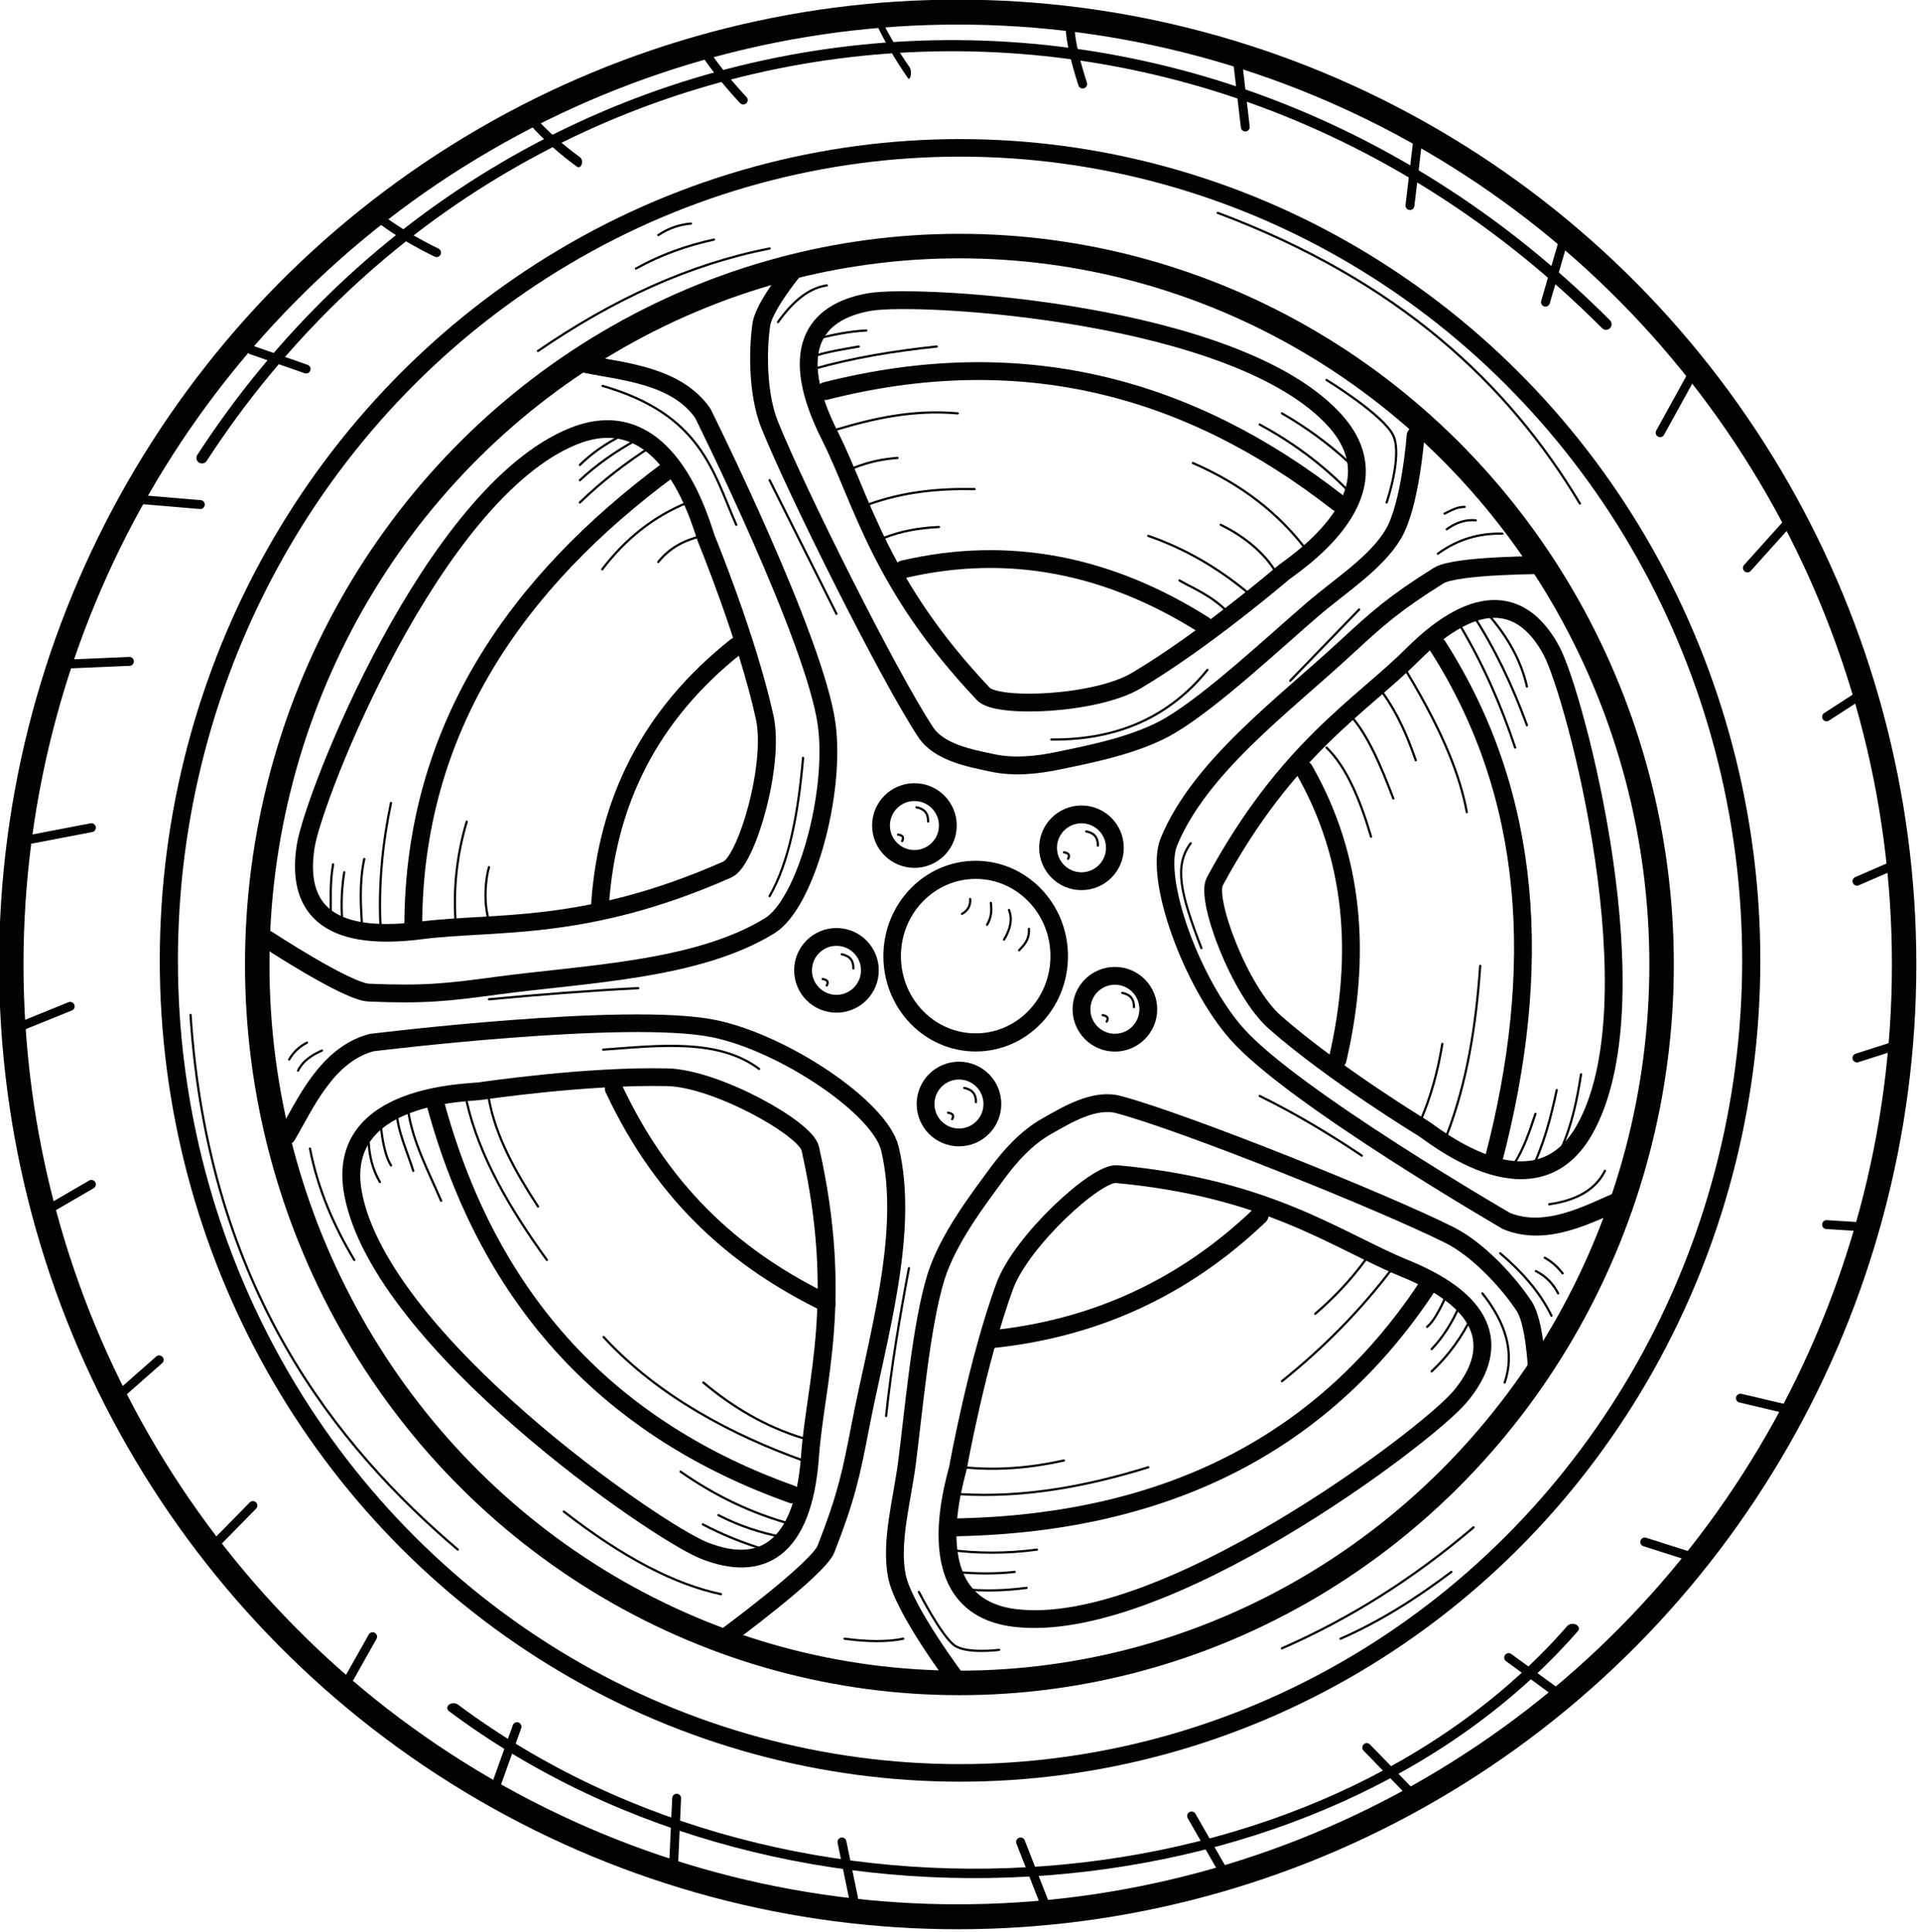 <?xml version="1.0" encoding="UTF-8" standalone="no"?>
<!DOCTYPE svg PUBLIC "-//W3C//DTD SVG 1.1//EN" "http://www.w3.org/Graphics/SVG/1.1/DTD/svg11.dtd">
<svg width="100%" height="100%" viewBox="0 0 862 867" version="1.1" xmlns="http://www.w3.org/2000/svg" xmlns:xlink="http://www.w3.org/1999/xlink" xml:space="preserve" xmlns:serif="http://www.serif.com/" style="fill-rule:evenodd;clip-rule:evenodd;stroke-linecap:round;stroke-linejoin:round;stroke-miterlimit:1.5;">
    <g transform="matrix(1,0,0,1,-1484.46,-684.464)">
        <path d="M2040.12,712.185L2043.54,741.473" style="fill:none;stroke:rgb(2,2,2);stroke-width:4px;"/>
        <path d="M1964.84,696.032C1965.03,703.046 1967.3,712.144 1970.53,722.192" style="fill:none;stroke:rgb(2,2,2);stroke-width:4px;"/>
        <g transform="matrix(0.997,0.399,-0.386,0.964,450.701,-710.266)">
            <path d="M1655.52,782.929C1662.81,788.414 1671.22,793.338 1680.45,797.852" style="fill:none;stroke:rgb(2,2,2);stroke-width:3.79px;"/>
        </g>
        <g>
            <path d="M1929.31,1089.71C1929.73,1092.99 1929.62,1096.27 1927.6,1099.55" style="fill:none;stroke:rgb(2,2,2);stroke-width:1px;"/>
            <path d="M1937.45,1092.9C1939.04,1096.94 1938.18,1101.39 1935.23,1106.19" style="fill:none;stroke:rgb(2,2,2);stroke-width:1px;"/>
            <path d="M1946.41,1101.38C1946.78,1106.55 1943.57,1109.23 1942,1111" style="fill:none;stroke:rgb(2,2,2);stroke-width:1px;"/>
            <g>
                <path d="M1771,1128C1748.67,1129.14 1726.33,1130.89 1704,1133" style="fill:none;stroke:rgb(2,2,2);stroke-width:1px;"/>
                <path d="M1618.28,1165C1620.24,1160.92 1624.13,1158.13 1629,1156" style="fill:none;stroke:rgb(2,2,2);stroke-width:1px;"/>
                <g>
                    <path d="M1667.71,1183.1C1669.85,1197.17 1676.72,1209.96 1682.5,1223.42" style="fill:none;stroke:rgb(2,2,2);stroke-width:1px;"/>
                    <path d="M1827.9,1380C1817.83,1377 1808.56,1373.19 1800,1368.67" style="fill:none;stroke:rgb(2,2,2);stroke-width:1px;"/>
                    <path d="M1863.64,1420C1873.79,1421.37 1882.69,1421.48 1890,1420" style="fill:none;stroke:rgb(2,2,2);stroke-width:1px;"/>
                    <path d="M1910,1380C1923.03,1381.81 1936.36,1381.83 1950,1380" style="fill:none;stroke:rgb(2,2,2);stroke-width:1px;"/>
                    <path d="M2134.26,1265C2131.23,1271.6 2128.2,1277.66 2125.16,1280" style="fill:none;stroke:rgb(2,2,2);stroke-width:1px;"/>
                    <path d="M2178,1249C2180.67,1250.5 2183.33,1252.56 2186,1256" style="fill:none;stroke:rgb(2,2,2);stroke-width:1px;"/>
                    <path d="M2164.7,1206.11C2168.52,1200.06 2171.2,1192.3 2173.8,1184.42" style="fill:none;stroke:rgb(2,2,2);stroke-width:1px;"/>
                    <path d="M2140,965.258C2150.86,983.505 2158.59,1001.75 2164.7,1020" style="fill:none;stroke:rgb(2,2,2);stroke-width:1px;"/>
                    <path d="M2090,892C2080.75,883.42 2070.71,876.153 2060,870" style="fill:none;stroke:rgb(2,2,2);stroke-width:1px;"/>
                    <g>
                        <path d="M1623.62,1200C1627.17,1218.21 1634.29,1234.63 1643.52,1250" style="fill:none;stroke:rgb(2,2,2);stroke-width:1px;"/>
                        <path d="M1808.12,1400C1787.58,1395.65 1764.2,1383.64 1737.6,1362.92" style="fill:none;stroke:rgb(2,2,2);stroke-width:1px;"/>
                        <path d="M1933,1425C1933,1425 1918.43,1426.92 1913,1423C1907,1418.67 1897,1399 1897,1399" style="fill:none;stroke:rgb(2,2,2);stroke-width:1px;"/>
                        <g>
                            <path d="M2050,1176.38C2065.61,1184.03 2080.87,1193.11 2095.87,1203.18" style="fill:none;stroke:rgb(2,2,2);stroke-width:1px;"/>
                            <path d="M2180,1225C2193.05,1223.15 2201.05,1217.92 2205,1210" style="fill:none;stroke:rgb(2,2,2);stroke-width:1px;"/>
                            <path d="M2019,1063C2011.45,1073.17 2014.44,1085.67 2023.83,1110" style="fill:none;stroke:rgb(2,2,2);stroke-width:1px;"/>
                            <path d="M2026.55,985.138C2009.58,1006.08 1986.34,1016.69 1956.48,1016.4" style="fill:none;stroke:rgb(2,2,2);stroke-width:1px;"/>
                            <path d="M2080,855C2080,855 2105.83,870.833 2110,880C2114.17,889.167 2107,910 2107,910" style="fill:none;stroke:rgb(2,2,2);stroke-width:1px;"/>
                            <path d="M1815,920C1804.47,896.142 1799.42,870.496 1755,857.673" style="fill:none;stroke:rgb(2,2,2);stroke-width:1px;"/>
                            <path d="M1833.75,829.007C1840.49,819.607 1847.72,813.673 1855.65,812.567" style="fill:none;stroke:rgb(2,2,2);stroke-width:1px;"/>
                            <g>
                                <path d="M1638,1096C1637.59,1089.33 1637.96,1082.67 1639,1076" style="fill:none;stroke:rgb(2,2,2);stroke-width:1px;"/>
                                <path d="M1655.28,1100C1654.41,1081.62 1656.13,1063.25 1660,1044.87" style="fill:none;stroke:rgb(2,2,2);stroke-width:1px;"/>
                                <path d="M1882.29,1320C1884.63,1297.89 1888.37,1275.79 1892.53,1253.69" style="fill:none;stroke:rgb(2,2,2);stroke-width:1px;"/>
                                <path d="M1755.29,1155.59C1780.9,1153.7 1807.08,1150.62 1825.25,1164.24" style="fill:none;stroke:rgb(2,2,2);stroke-width:1px;"/>
                                <path d="M1830,900L1860,960" style="fill:none;stroke:rgb(2,2,2);stroke-width:1px;"/>
                                <path d="M1570,1140C1578.07,1263.06 1635.77,1333.88 1690,1380" style="fill:none;stroke:rgb(2,2,2);stroke-width:1px;"/>
                                <path d="M2086.3,1420C2103.4,1412.54 2119.92,1402.2 2136.07,1390" style="fill:none;stroke:rgb(2,2,2);stroke-width:1px;"/>
                                <path d="M2031.16,780C2112.17,810.415 2161.35,856.36 2193.77,910.474" style="fill:none;stroke:rgb(2,2,2);stroke-width:1px;"/>
                                <path d="M1770,805C1780.91,798.905 1792.63,794.698 1805,792" style="fill:none;stroke:rgb(2,2,2);stroke-width:1px;"/>
                                <path d="M1780,790C1784.89,786.726 1789.78,785.241 1794.67,784.811" style="fill:none;stroke:rgb(2,2,2);stroke-width:1px;"/>
                                <path d="M1917.08,1343.04C1932.41,1344.62 1947.39,1343.27 1962.12,1340" style="fill:none;stroke:rgb(2,2,2);stroke-width:1px;"/>
                                <path d="M1915.03,1355.09C1944.38,1356.9 1972.47,1351.54 2000,1343.04" style="fill:none;stroke:rgb(2,2,2);stroke-width:1px;"/>
                                <path d="M2074.95,1274.15C2083.02,1267.23 2090.61,1259.35 2097.47,1250" style="fill:none;stroke:rgb(2,2,2);stroke-width:1px;"/>
                                <path d="M2110,1253.18C2095.24,1272.79 2078.4,1289.65 2060,1304.4" style="fill:none;stroke:rgb(2,2,2);stroke-width:1px;"/>
                                <path d="M2122,1188C2126.87,1176.85 2130.04,1165.12 2132,1153" style="fill:none;stroke:rgb(2,2,2);stroke-width:1px;"/>
                                <path d="M2134,1194C2143.1,1170.31 2147.18,1144.61 2149,1118" style="fill:none;stroke:rgb(2,2,2);stroke-width:1px;"/>
                                <path d="M2116,986C2133.13,1014.42 2140.16,1033.63 2143,1049" style="fill:none;stroke:rgb(2,2,2);stroke-width:1px;"/>
                                <path d="M2090,1004.82C2098.26,1013.36 2104.58,1028.62 2110,1042.84" style="fill:none;stroke:rgb(2,2,2);stroke-width:1px;"/>
                                <path d="M2080,1020C2088.81,1028.51 2094.98,1042.96 2100,1060" style="fill:none;stroke:rgb(2,2,2);stroke-width:1px;"/>
                                <path d="M2036.37,960C2028.98,951.82 2019.57,948.326 2014,945" style="fill:none;stroke:rgb(2,2,2);stroke-width:1px;"/>
                                <g>
                                    <path d="M2056.5,940C2050.66,931.028 2041.19,924.232 2032.5,920" style="fill:none;stroke:rgb(2,2,2);stroke-width:1px;"/>
                                    <path d="M2070,930C2058.5,915.291 2042.87,902.251 2020,892.281" style="fill:none;stroke:rgb(2,2,2);stroke-width:1px;"/>
                                    <path d="M1881,926C1888.7,922.868 1897.13,921.415 1906,921" style="fill:none;stroke:rgb(2,2,2);stroke-width:1px;"/>
                                    <path d="M1874,911C1890.22,905.098 1906.16,903.687 1922,904" style="fill:none;stroke:rgb(2,2,2);stroke-width:1px;"/>
                                    <path d="M1867.49,894.562C1875.58,891.344 1881.65,890.49 1887.4,890" style="fill:none;stroke:rgb(2,2,2);stroke-width:1px;"/>
                                    <path d="M1800,925C1792.01,926.692 1785.15,930.267 1780,936.698" style="fill:none;stroke:rgb(2,2,2);stroke-width:1px;"/>
                                    <path d="M1793.22,910C1778.01,916.154 1765.3,926.263 1754.83,940" style="fill:none;stroke:rgb(2,2,2);stroke-width:1px;"/>
                                    <path d="M1704,1097.76C1701.36,1089.45 1702.54,1078.42 1704,1073.68" style="fill:none;stroke:rgb(2,2,2);stroke-width:1px;"/>
                                    <path d="M1689.13,1100C1687.86,1084.42 1689.35,1068.85 1694,1053.27" style="fill:none;stroke:rgb(2,2,2);stroke-width:1px;"/>
                                    <path d="M1704,1178C1707,1194.36 1715.71,1210.25 1726,1226" style="fill:none;stroke:rgb(2,2,2);stroke-width:1px;"/>
                                    <path d="M1694,1179C1699.61,1203.63 1713.77,1227.64 1730,1250" style="fill:none;stroke:rgb(2,2,2);stroke-width:1px;"/>
                                    <path d="M1845,1330C1827.99,1324.8 1813.36,1316.02 1800.23,1305" style="fill:none;stroke:rgb(2,2,2);stroke-width:1px;"/>
                                    <path d="M1575.14,890C1716.03,673.507 2014.32,638.564 2205.5,830" style="fill:none;stroke:rgb(2,2,2);stroke-width:5px;"/>
                                    <g transform="matrix(-0.797,-9.7642e-17,7.28026e-17,-0.594,3445.87,1944.09)">
                                        <path d="M1575.14,890C1716.03,673.507 2014.32,638.564 2205.5,830" style="fill:none;stroke:rgb(2,2,2);stroke-width:7.11px;"/>
                                    </g>
                                    <path d="M2120,880C2120,880 2117.7,911.193 2110,924.177C2102.28,937.184 2086.25,947.262 2073.69,958.04C2057.03,972.344 2028.95,998.701 2010,1010C1994.98,1018.95 1973.33,1023.02 1960,1025.83C1950.21,1027.9 1939.79,1028.99 1930,1026.9C1920,1024.77 1906.06,1022.24 1900,1013.04C1883.33,987.742 1842.28,905.632 1830,875.126C1824.36,861.126 1824.63,840.854 1826.3,830C1827.53,822.013 1840,806.686 1840,806.686" style="fill:none;stroke:rgb(2,2,2);stroke-width:8px;"/>
                                    <g transform="matrix(-0.765,0.682,-0.687,-0.77,4136.2,664.504)">
                                        <path d="M2120.87,872.075C2120.87,872.075 2117.7,911.193 2110,924.177C2102.28,937.184 2086.25,947.262 2073.69,958.04C2057.03,972.344 2028.95,998.701 2010,1010C1994.98,1018.95 1973.33,1023.02 1960,1025.83C1950.21,1027.9 1939.79,1028.99 1930,1026.9C1920,1024.77 1906.06,1022.24 1900,1013.04C1883.33,987.742 1842.28,905.632 1830,875.126C1824.36,861.126 1824.63,840.854 1826.3,830C1827.53,822.013 1840,806.686 1840,806.686" style="fill:none;stroke:rgb(2,2,2);stroke-width:7.78px;"/>
                                    </g>
                                    <g transform="matrix(0.321,-0.943,0.97,0.33,229.568,2562.73)">
                                        <path d="M1748,848C1763.67,851.168 1788.26,852.918 1800,870C1800,870 1850.65,971.667 1855.65,1010C1859.68,1040.93 1846.12,1090.11 1830,1100C1797.26,1120.09 1747.53,1121.5 1707.3,1126.92C1685.54,1129.85 1675.13,1131.07 1650,1130C1640.26,1129.59 1597.53,1100.61 1597.53,1100.61" style="fill:none;stroke:rgb(2,2,2);stroke-width:7.92px;"/>
                                    </g>
                                    <path d="M1748,848C1763.67,851.168 1788.26,852.918 1800,870C1800,870 1850.65,971.667 1855.65,1010C1859.68,1040.93 1846.12,1090.11 1830,1100C1797.26,1120.09 1747.53,1121.5 1707.3,1126.92C1685.54,1129.85 1675.13,1131.07 1650,1130C1640.26,1129.59 1604.54,1106.13 1604.54,1106.13" style="fill:none;stroke:rgb(2,2,2);stroke-width:8px;"/>
                                    <g transform="matrix(-0.766,0.529,-0.559,-0.809,4025.93,984.137)">
                                        <path d="M1748,848C1763.67,851.168 1788.26,852.918 1800,870C1800,870 1850.65,971.667 1855.65,1010C1859.68,1040.93 1846.12,1090.11 1830,1100C1797.26,1120.09 1747.53,1121.5 1707.3,1126.92C1685.54,1129.85 1675.13,1131.07 1650,1130C1640.26,1129.59 1604.54,1106.13 1604.54,1106.13" style="fill:none;stroke:rgb(2,2,2);stroke-width:8.35px;"/>
                                    </g>
                                    <path d="M1680,1180C1704.55,1270.25 1759.77,1326.57 1840,1355.21" style="fill:none;stroke:rgb(2,2,2);stroke-width:8px;"/>
                                    <path d="M1760,1173.05C1783.18,1222.58 1817.06,1250.74 1855.65,1269.46" style="fill:none;stroke:rgb(2,2,2);stroke-width:8px;"/>
                                    <path d="M1914.3,1370C2009.72,1367.99 2080.37,1331.2 2126.5,1260" style="fill:none;stroke:rgb(2,2,2);stroke-width:8px;"/>
                                    <path d="M1930,1285.54C1975.07,1280.84 2015.36,1263.14 2050,1230" style="fill:none;stroke:rgb(2,2,2);stroke-width:8px;"/>
                                    <path d="M2070,1030C2092.5,1069.36 2095.87,1113.06 2085,1160" style="fill:none;stroke:rgb(2,2,2);stroke-width:8px;"/>
                                    <path d="M2130,974.54C2172.89,1041.72 2177.32,1119.63 2155,1205" style="fill:none;stroke:rgb(2,2,2);stroke-width:8px;"/>
                                    <path d="M1890,940C1937.73,928.858 1982.58,938.228 2025,965" style="fill:none;stroke:rgb(2,2,2);stroke-width:8px;"/>
                                    <path d="M1855,860C1942.81,837.667 2018.42,858.021 2085,910" style="fill:none;stroke:rgb(2,2,2);stroke-width:8px;"/>
                                    <path d="M1753.88,1090C1757.1,1044.74 1775.79,1005.59 1815.02,974.54" style="fill:none;stroke:rgb(2,2,2);stroke-width:8px;"/>
                                    <path d="M1785,895C1716.58,945.601 1670.17,1011.48 1670,1100" style="fill:none;stroke:rgb(2,2,2);stroke-width:8px;"/>
                                    <g transform="matrix(-0.79,0.669,-0.646,-0.763,4150.71,682.914)">
                                        <path d="M1875,820C1897.15,816.2 2040.43,824.449 2084.1,873.541C2114.58,907.817 2062.61,939.394 2060,942.047C2060,942.047 2024.78,972.129 1994.54,990C1976.32,1000.77 1932.19,1002.53 1926,996C1879.36,946.797 1871.63,909.046 1857,880C1838.07,842.431 1849.26,824.416 1875,820Z" style="fill:none;stroke:rgb(2,2,2);stroke-width:7.86px;"/>
                                    </g>
                                    <g transform="matrix(-0.888,-0.542,0.529,-0.868,3031.62,3108.35)">
                                        <path d="M1875,820C1897.15,816.2 2040.43,824.449 2084.1,873.541C2114.58,907.817 2062.61,939.394 2060,942.047C2060,942.047 2024.78,972.129 1994.54,990C1976.32,1000.77 1932.19,1002.53 1926,996C1879.36,946.797 1871.63,909.046 1857,880C1838.07,842.431 1849.26,824.416 1875,820Z" style="fill:none;stroke:rgb(2,2,2);stroke-width:7.78px;"/>
                                    </g>
                                    <g transform="matrix(0.33,-0.967,0.992,0.339,187.487,2599.5)">
                                        <path d="M1875.64,821.819C1897.79,818.019 2040.43,824.449 2084.1,873.541C2114.58,907.817 2062.61,939.394 2060,942.047C2060,942.047 2024.78,972.129 1994.54,990C1976.32,1000.77 1932.19,1002.53 1926,996C1879.36,946.797 1871.63,909.046 1857,880C1838.07,842.431 1849.9,826.234 1875.64,821.819Z" style="fill:none;stroke:rgb(2,2,2);stroke-width:7.73px;"/>
                                    </g>
                                    <g transform="matrix(0.312,0.95,-0.95,0.312,2375.13,-1060.31)">
                                        <path d="M1875,820C1897.15,816.2 2040.43,824.449 2084.1,873.541C2114.58,907.817 2062.61,939.394 2060,942.047C2060,942.047 2024.78,972.129 1994.54,990C1976.32,1000.77 1932.19,1002.53 1926,996C1879.36,946.797 1871.63,909.046 1857,880C1838.07,842.431 1849.26,824.416 1875,820Z" style="fill:none;stroke:rgb(2,2,2);stroke-width:8px;"/>
                                    </g>
                                    <path d="M1875,820C1897.15,816.2 2040.43,824.449 2084.1,873.541C2114.58,907.817 2062.61,939.394 2060,942.047C2060,942.047 2024.78,972.129 1994.54,990C1976.32,1000.77 1932.19,1002.53 1926,996C1879.36,946.797 1871.63,909.046 1857,880C1838.07,842.431 1849.26,824.416 1875,820Z" style="fill:none;stroke:rgb(2,2,2);stroke-width:8px;"/>
                                    <g transform="matrix(1.399,0,0,1.402,-778.356,-438.844)">
                                        <ellipse cx="1925.34" cy="1110" rx="225.34" ry="230" style="fill:none;stroke:rgb(2,2,2);stroke-width:7.85px;"/>
                                    </g>
                                    <g transform="matrix(3.773,0,0,3.647,-4671.61,-2239.71)">
                                        <ellipse cx="1745.85" cy="920" rx="94.148" ry="100" style="fill:none;stroke:rgb(2,2,2);stroke-width:2.16px;"/>
                                    </g>
                                    <g transform="matrix(1.214,0,0,1.239,-489.286,-288.913)">
                                        <ellipse cx="1980" cy="1135" rx="350" ry="345" style="fill:none;stroke:rgb(2,2,2);stroke-width:9.03px;"/>
                                    </g>
                                    <circle cx="1895" cy="1055" r="15" style="fill:none;stroke:rgb(2,2,2);stroke-width:8px;"/>
                                    <g transform="matrix(1,0,0,1,75,10)">
                                        <circle cx="1895" cy="1055" r="15" style="fill:none;stroke:rgb(2,2,2);stroke-width:8px;"/>
                                    </g>
                                    <g transform="matrix(1,0,0,1,-35,65)">
                                        <circle cx="1895" cy="1055" r="15" style="fill:none;stroke:rgb(2,2,2);stroke-width:8px;"/>
                                    </g>
                                    <g transform="matrix(1,0,0,1,90,82.463)">
                                        <circle cx="1895" cy="1055" r="15" style="fill:none;stroke:rgb(2,2,2);stroke-width:8px;"/>
                                    </g>
                                    <g transform="matrix(1,0,0,1,20,125)">
                                        <circle cx="1895" cy="1055" r="15" style="fill:none;stroke:rgb(2,2,2);stroke-width:8px;"/>
                                    </g>
                                    <g transform="matrix(2.5,0,0,2.582,-2815,-1610.39)">
                                        <circle cx="1895" cy="1055" r="15" style="fill:none;stroke:rgb(2,2,2);stroke-width:3.15px;"/>
                                    </g>
                                    <path d="M1845,1340C1814.02,1328.87 1780.37,1311.63 1755.45,1284.58" style="fill:none;stroke:rgb(2,2,2);stroke-width:1px;"/>
                                    <path d="M1860,877.273C1876.65,872.294 1894.36,868.226 1914.45,870" style="fill:none;stroke:rgb(2,2,2);stroke-width:1px;"/>
                                </g>
                                <path d="M2045,950.737C2031.17,939.228 2016.2,930.585 2000,925" style="fill:none;stroke:rgb(2,2,2);stroke-width:1px;"/>
                                <path d="M2105.24,995.421C2111.77,1004.46 2116.33,1014.81 2120.07,1025.7" style="fill:none;stroke:rgb(2,2,2);stroke-width:1px;"/>
                                <path d="M1726,842C1759.5,818.972 1794.07,803.013 1830,796" style="fill:none;stroke:rgb(2,2,2);stroke-width:1px;"/>
                                <path d="M2060,1424.31C2090.57,1410.96 2119.24,1392.83 2146.02,1370" style="fill:none;stroke:rgb(2,2,2);stroke-width:1px;"/>
                                <path d="M2094.65,958.04L2063.73,990" style="fill:none;stroke:rgb(2,2,2);stroke-width:1px;"/>
                                <path d="M1830,1086.67C1838.77,1071.38 1842.87,1049.4 1845,1024.63" style="fill:none;stroke:rgb(2,2,2);stroke-width:1px;"/>
                                <path d="M1647,1100C1646.56,1092.58 1645.59,1081.21 1648,1070" style="fill:none;stroke:rgb(2,2,2);stroke-width:1px;"/>
                                <path d="M1633,1096C1632.99,1088.93 1632.56,1080.47 1634,1072.43" style="fill:none;stroke:rgb(2,2,2);stroke-width:1px;"/>
                            </g>
                            <path d="M1776.66,884.966C1765.48,892.18 1754.78,900.359 1744.81,910" style="fill:none;stroke:rgb(2,2,2);stroke-width:1px;"/>
                            <path d="M1770,882.008C1760.72,887.124 1752.27,893.064 1744.81,900" style="fill:none;stroke:rgb(2,2,2);stroke-width:1px;"/>
                            <path d="M1763.46,880C1756.02,883.774 1749.82,888.168 1744.81,893.155" style="fill:none;stroke:rgb(2,2,2);stroke-width:1px;"/>
                        </g>
                        <path d="M2150,1265C2160.6,1278.33 2164.56,1291.67 2160,1305" style="fill:none;stroke:rgb(2,2,2);stroke-width:1px;"/>
                    </g>
                    <path d="M1850,850C1867.66,844.981 1886.13,841.986 1905,840" style="fill:none;stroke:rgb(2,2,2);stroke-width:1px;"/>
                    <path d="M1847.52,845C1856.17,842.144 1864.41,841.022 1870,840" style="fill:none;stroke:rgb(2,2,2);stroke-width:1px;"/>
                    <path d="M1850,836.885C1858.09,834.66 1865.92,833.196 1873.41,832.791" style="fill:none;stroke:rgb(2,2,2);stroke-width:1px;"/>
                    <path d="M2090,905C2077.7,892.415 2064.24,882.732 2050,875" style="fill:none;stroke:rgb(2,2,2);stroke-width:1px;"/>
                    <path d="M2133,915C2135.77,913.645 2138.74,911.899 2142,912" style="fill:none;stroke:rgb(2,2,2);stroke-width:1px;"/>
                    <path d="M2134,922C2138.1,919.041 2142.41,917.562 2147,918" style="fill:none;stroke:rgb(2,2,2);stroke-width:1px;"/>
                    <path d="M2130,933C2138.92,926.497 2148.63,923.709 2159,924" style="fill:none;stroke:rgb(2,2,2);stroke-width:1px;"/>
                    <path d="M2145.51,960C2155.68,975.663 2163.62,992.441 2170,1010" style="fill:none;stroke:rgb(2,2,2);stroke-width:1px;"/>
                    <path d="M2152.35,960C2161.57,970.401 2167.42,981.281 2170,992.629" style="fill:none;stroke:rgb(2,2,2);stroke-width:1px;"/>
                    <path d="M2171.76,1210C2177.46,1198.64 2180.7,1186.3 2183.36,1173.73" style="fill:none;stroke:rgb(2,2,2);stroke-width:1px;"/>
                    <path d="M2185.41,1200C2190.22,1189.26 2192.51,1178.03 2194.28,1166.68" style="fill:none;stroke:rgb(2,2,2);stroke-width:1px;"/>
                    <path d="M2184,1265C2181.64,1260.44 2178.3,1257.13 2174,1255" style="fill:none;stroke:rgb(2,2,2);stroke-width:1px;"/>
                    <path d="M2181,1275C2175.76,1264.27 2167.67,1255.24 2158,1247" style="fill:none;stroke:rgb(2,2,2);stroke-width:1px;"/>
                    <path d="M2140,1270C2136.61,1277.83 2132.42,1284.6 2127.21,1290" style="fill:none;stroke:rgb(2,2,2);stroke-width:1px;"/>
                    <path d="M2145.41,1275C2140.86,1284.55 2134.79,1292.88 2127.21,1300" style="fill:none;stroke:rgb(2,2,2);stroke-width:1px;"/>
                    <path d="M1913.28,1390C1922.78,1390.9 1931.71,1390.92 1940,1390" style="fill:none;stroke:rgb(2,2,2);stroke-width:1px;"/>
                    <path d="M1916.01,1397.62C1925.79,1398.77 1935.57,1398.45 1945.35,1397.17" style="fill:none;stroke:rgb(2,2,2);stroke-width:1px;"/>
                    <path d="M1835.45,1374.34C1825.98,1372.45 1816.5,1369.47 1807.02,1364.55" style="fill:none;stroke:rgb(2,2,2);stroke-width:1px;"/>
                    <path d="M1840,1368.67C1822.19,1363.84 1805.54,1355.9 1790,1345" style="fill:none;stroke:rgb(2,2,2);stroke-width:1px;"/>
                    <path d="M1662.5,1183.1C1662.87,1192.07 1667.21,1201.03 1670,1210" style="fill:none;stroke:rgb(2,2,2);stroke-width:1px;"/>
                    <path d="M1655,1185C1655.72,1194.4 1657,1202.7 1660,1207.56" style="fill:none;stroke:rgb(2,2,2);stroke-width:1px;"/>
                    <path d="M1650,1197.5C1650.34,1203.33 1651.63,1209.17 1655,1215" style="fill:none;stroke:rgb(2,2,2);stroke-width:1px;"/>
                </g>
                <path d="M1614.3,1160C1616.3,1156.51 1619.05,1154.13 1622.26,1152.46" style="fill:none;stroke:rgb(2,2,2);stroke-width:1px;"/>
            </g>
            <path d="M1916.38,1094.63C1919.02,1093.13 1920.27,1090.93 1920,1087.97" style="fill:none;stroke:rgb(2,2,2);stroke-width:1px;"/>
            <path d="M1972.12,1057.63C1975.12,1058.25 1977.39,1059.75 1977.35,1064.01" style="fill:none;stroke:rgb(2,2,2);stroke-width:1px;"/>
            <g transform="matrix(1,0,0,1,-76.207,-10.82)">
                <path d="M1972.12,1057.63C1975.12,1058.25 1977.39,1059.75 1977.35,1064.01" style="fill:none;stroke:rgb(2,2,2);stroke-width:1px;"/>
            </g>
            <path d="M1962.16,1067.03C1964.07,1067.35 1964.99,1068.17 1963.98,1069.94" style="fill:none;stroke:rgb(2,2,2);stroke-width:1px;"/>
            <g transform="matrix(1,0,0,1,-74.501,-7.962)">
                <path d="M1962.16,1067.03C1964.07,1067.35 1964.99,1068.17 1963.98,1069.94" style="fill:none;stroke:rgb(2,2,2);stroke-width:1px;"/>
            </g>
            <g transform="matrix(1,0,0,1,-109.761,55.165)">
                <path d="M1972.12,1057.63C1975.12,1058.25 1977.39,1059.75 1977.35,1064.01" style="fill:none;stroke:rgb(2,2,2);stroke-width:1px;"/>
            </g>
            <g transform="matrix(1,0,0,1,-54.736,115.163)">
                <path d="M1972.12,1057.63C1975.12,1058.25 1977.39,1059.75 1977.35,1064.01" style="fill:none;stroke:rgb(2,2,2);stroke-width:1px;"/>
            </g>
            <g transform="matrix(1,0,0,1,16.208,72.51)">
                <path d="M1972.12,1057.63C1975.12,1058.25 1977.39,1059.75 1977.35,1064.01" style="fill:none;stroke:rgb(2,2,2);stroke-width:1px;"/>
            </g>
            <g transform="matrix(1,0,0,1,-108.339,56.871)">
                <path d="M1962.16,1067.03C1964.07,1067.35 1964.99,1068.17 1963.98,1069.94" style="fill:none;stroke:rgb(2,2,2);stroke-width:1px;"/>
            </g>
            <g transform="matrix(1,0,0,1,17.346,73.079)">
                <path d="M1962.16,1067.03C1964.07,1067.35 1964.99,1068.17 1963.98,1069.94" style="fill:none;stroke:rgb(2,2,2);stroke-width:1px;"/>
            </g>
            <g transform="matrix(1,0,0,1,-52.037,116.869)">
                <path d="M1962.16,1067.03C1964.07,1067.35 1964.99,1068.17 1963.98,1069.94" style="fill:none;stroke:rgb(2,2,2);stroke-width:1px;"/>
            </g>
        </g>
        <path d="M1655.52,782.929C1662.81,788.414 1671.22,793.338 1680.45,797.852" style="fill:none;stroke:rgb(2,2,2);stroke-width:4px;"/>
        <g transform="matrix(0.829,0,0,1.238,351.109,-230.558)">
            <path d="M1655.52,782.929C1662.81,788.414 1671.22,793.338 1680.45,797.852" style="fill:none;stroke:rgb(2,2,2);stroke-width:3.8px;"/>
        </g>
        <g transform="matrix(0.621,0,0,1.818,848.943,-733.345)">
            <path d="M1655.52,782.929C1662.81,788.414 1671.22,793.338 1680.45,797.852" style="fill:none;stroke:rgb(2,2,2);stroke-width:2.94px;"/>
        </g>
        <path d="M2120.88,748.013L2117.47,776.733" style="fill:none;stroke:rgb(2,2,2);stroke-width:4px;"/>
        <path d="M2185.7,794.79L2178.31,820.097" style="fill:none;stroke:rgb(2,2,2);stroke-width:4px;"/>
        <path d="M2243.44,853.935L2229.79,878.674" style="fill:none;stroke:rgb(2,2,2);stroke-width:4px;"/>
        <path d="M2286.6,919.763L2268.97,939.384" style="fill:none;stroke:rgb(2,2,2);stroke-width:4px;"/>
        <path d="M2304.51,1006.21L2318.16,997.392" style="fill:none;stroke:rgb(2,2,2);stroke-width:4px;"/>
        <path d="M2333.23,1073.46L2318.16,1080" style="fill:none;stroke:rgb(2,2,2);stroke-width:4px;"/>
        <path d="M2333.23,1154.5L2318.16,1159.33" style="fill:none;stroke:rgb(2,2,2);stroke-width:4px;"/>
        <path d="M2304.51,1234.12L2318.16,1234.97" style="fill:none;stroke:rgb(2,2,2);stroke-width:4px;"/>
        <path d="M2286.31,1316.86L2265.84,1312.03" style="fill:none;stroke:rgb(2,2,2);stroke-width:4px;"/>
        <path d="M2241.67,1382.55L2222.9,1376.58" style="fill:none;stroke:rgb(2,2,2);stroke-width:4px;"/>
        <path d="M2182.82,1443.83L2161.78,1428.47" style="fill:none;stroke:rgb(2,2,2);stroke-width:4px;"/>
        <path d="M2116.57,1487.9L2098.08,1468.85" style="fill:none;stroke:rgb(2,2,2);stroke-width:4px;"/>
        <path d="M2032.79,1522.88L2019.43,1499.56" style="fill:none;stroke:rgb(2,2,2);stroke-width:4px;"/>
        <path d="M1953.46,1538.8L1942.65,1511.22" style="fill:none;stroke:rgb(2,2,2);stroke-width:4px;"/>
        <path d="M1868.15,1538.8L1862.46,1511.22" style="fill:none;stroke:rgb(2,2,2);stroke-width:4px;"/>
        <path d="M1786.82,1522.88L1788.24,1491.6" style="fill:none;stroke:rgb(2,2,2);stroke-width:4px;"/>
        <path d="M1706.91,1486.48L1716.58,1459.47" style="fill:none;stroke:rgb(2,2,2);stroke-width:4px;"/>
        <path d="M1641.51,1437.29L1651.75,1419.09" style="fill:none;stroke:rgb(2,2,2);stroke-width:4px;"/>
        <path d="M1582.08,1376.44L1598,1360.23" style="fill:none;stroke:rgb(2,2,2);stroke-width:4px;"/>
        <path d="M1539.14,1309.61L1555.92,1294.83" style="fill:none;stroke:rgb(2,2,2);stroke-width:4px;"/>
        <path d="M1506.44,1227.15L1525.49,1216.06" style="fill:none;stroke:rgb(2,2,2);stroke-width:4px;"/>
        <path d="M1494.21,1144.97L1515.97,1136.16" style="fill:none;stroke:rgb(2,2,2);stroke-width:4px;"/>
        <path d="M1498.77,1061.09L1525.49,1055.97" style="fill:none;stroke:rgb(2,2,2);stroke-width:4px;"/>
        <path d="M1515.97,982.463L1542.56,981.326" style="fill:none;stroke:rgb(2,2,2);stroke-width:4px;"/>
        <path d="M1547.53,908.674L1574.4,910.948" style="fill:none;stroke:rgb(2,2,2);stroke-width:4px;"/>
        <path d="M1597.44,841.566L1621.89,850.097" style="fill:none;stroke:rgb(2,2,2);stroke-width:4px;"/>
    </g>
</svg>
